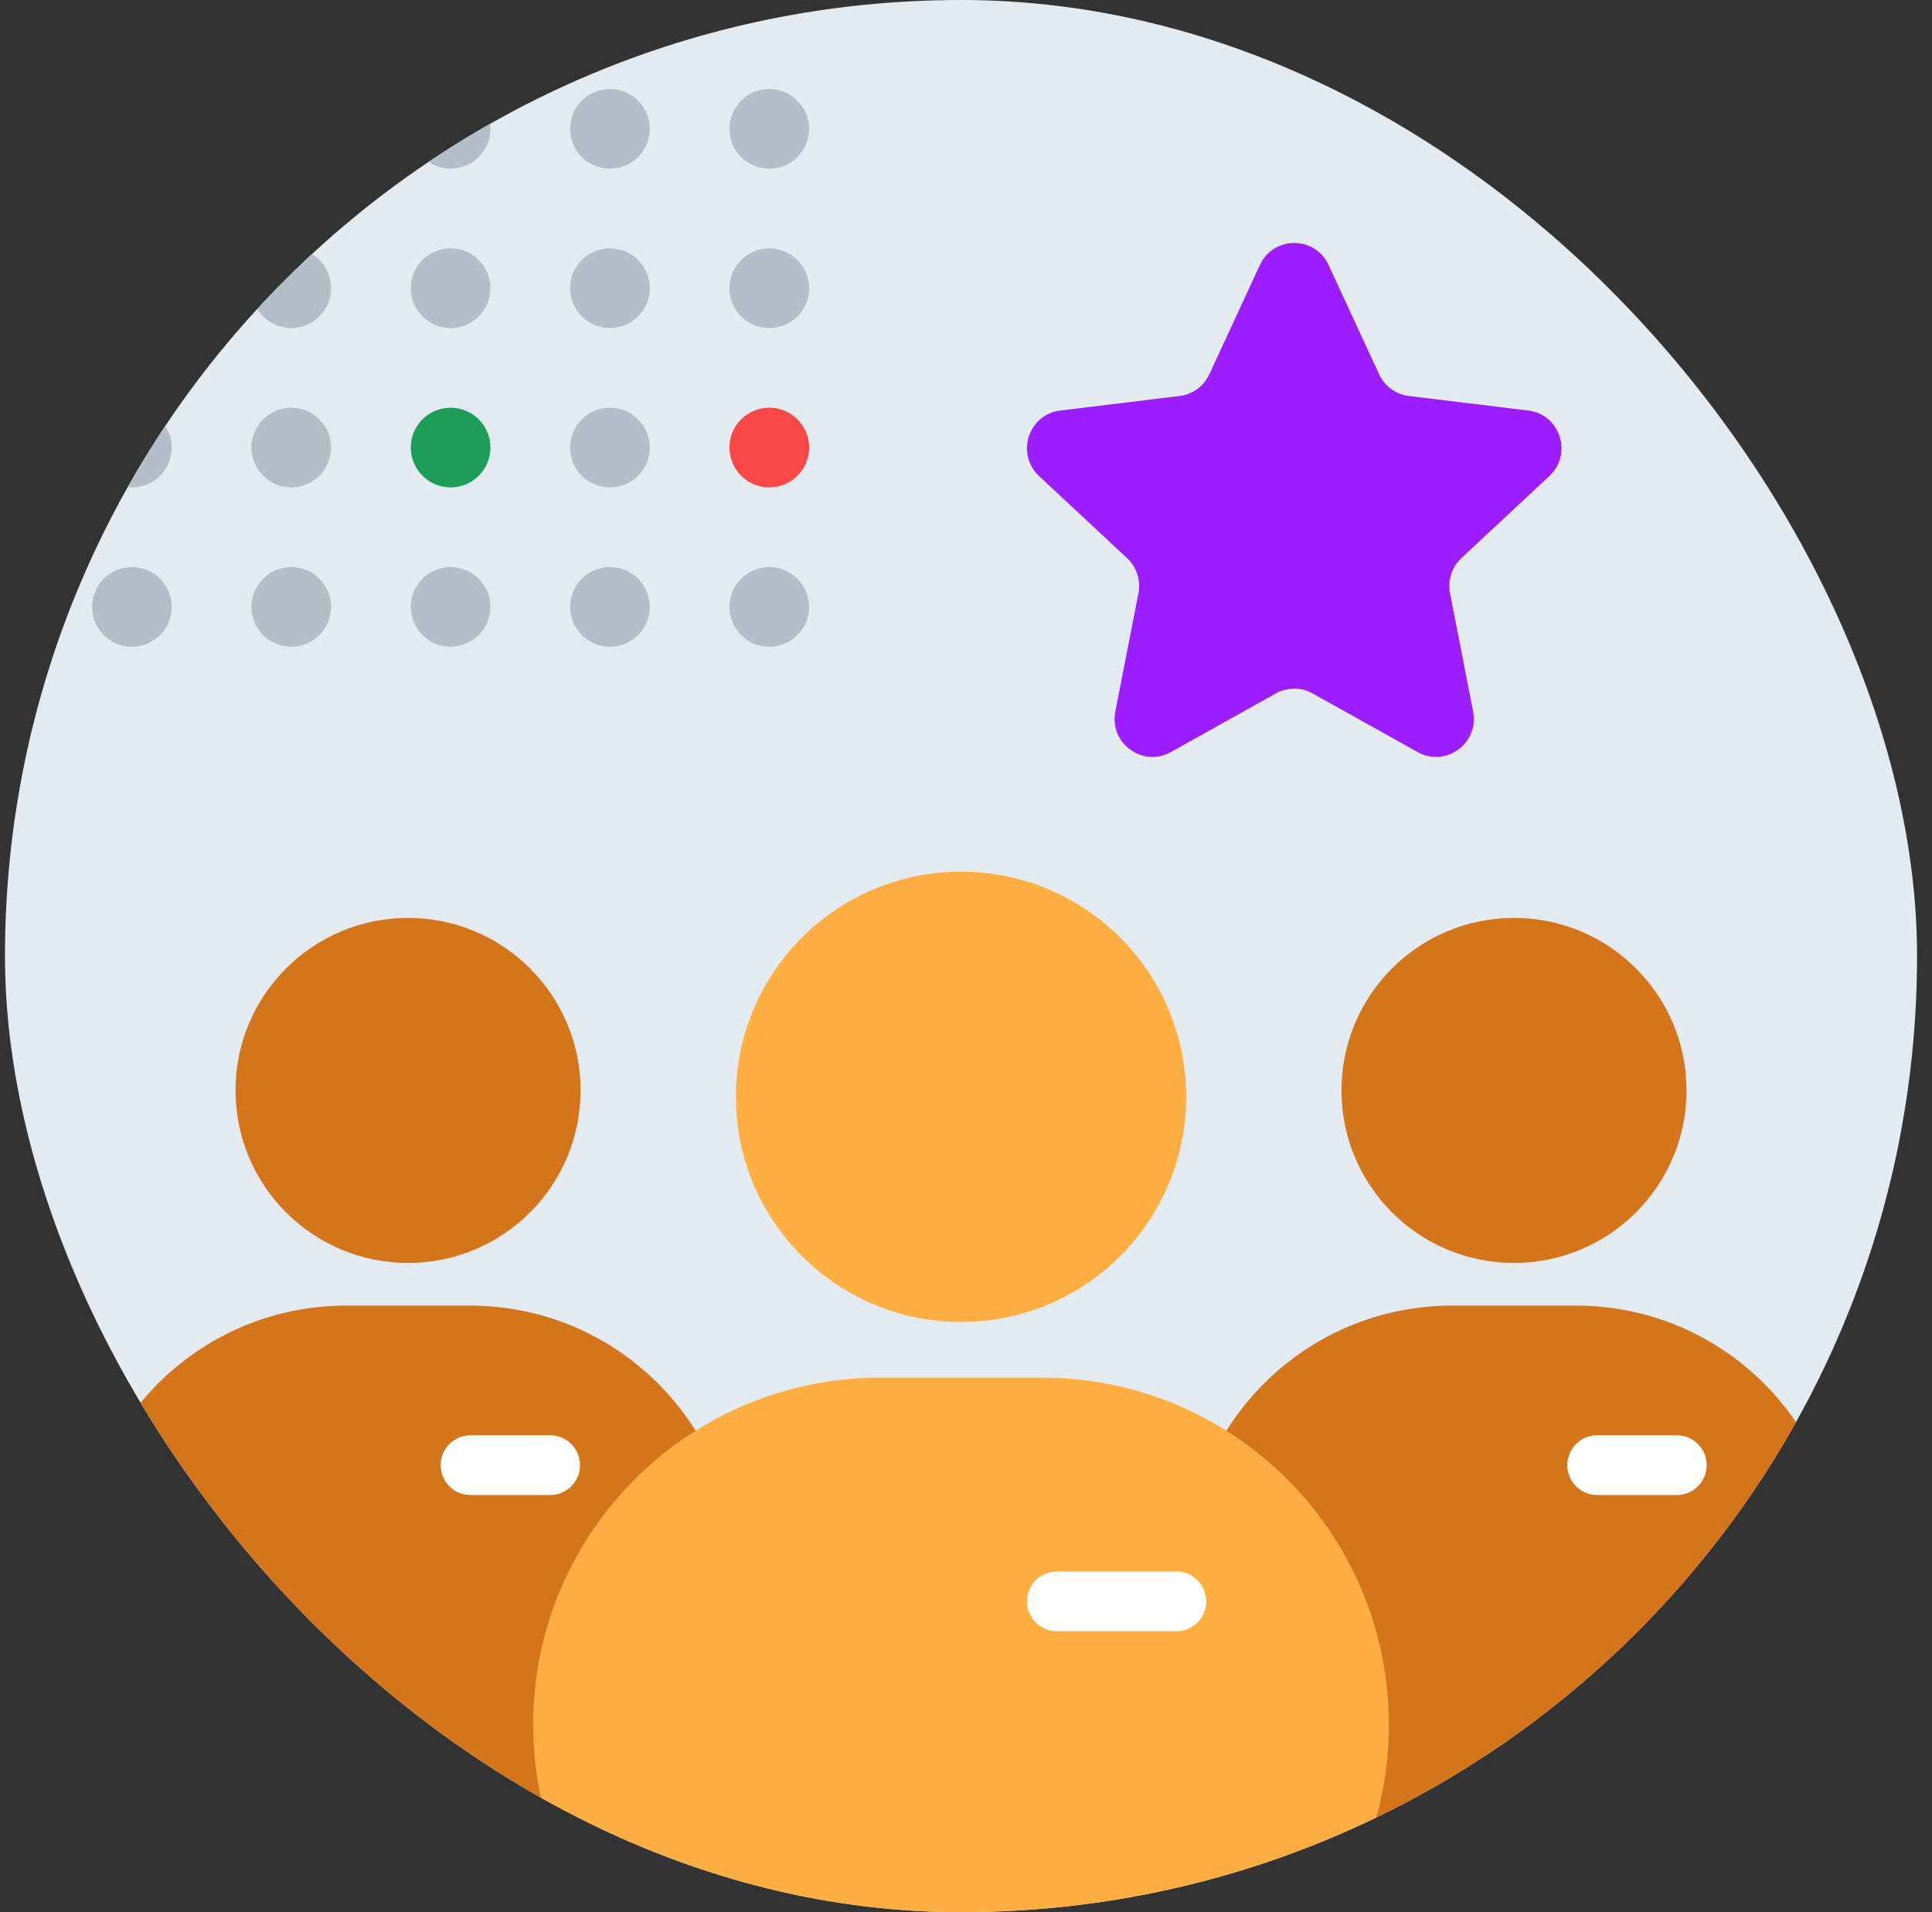 <svg width="97" height="96" viewBox="0 0 97 96" fill="none" xmlns="http://www.w3.org/2000/svg">
<rect x="0" y="0" width="97" height="96" fill="#333333" stroke="none"/>
<g clip-path="url(#clip0_13732_9536)">
<rect x="0.25" width="96" height="96" rx="48" fill="#E4EBF0"/>
<path d="M76.013 63.405C80.797 63.405 84.674 59.528 84.674 54.744C84.674 49.961 80.797 46.083 76.013 46.083C71.23 46.083 67.352 49.961 67.352 54.744C67.352 59.528 71.23 63.405 76.013 63.405Z" fill="#D4741B"/>
<path d="M20.486 63.405C25.27 63.405 29.148 59.528 29.148 54.744C29.148 49.961 25.27 46.083 20.486 46.083C15.703 46.083 11.825 49.961 11.825 54.744C11.825 59.528 15.703 63.405 20.486 63.405Z" fill="#D4741B"/>
<path d="M59.553 78.897C59.553 71.525 65.529 65.548 72.901 65.548H79.126C86.498 65.548 92.474 71.525 92.474 78.897C92.474 86.269 86.498 92.245 79.126 92.245H72.901C65.529 92.245 59.553 86.269 59.553 78.897Z" fill="#D4741B"/>
<path d="M4.026 78.897C4.026 71.525 10.002 65.548 17.375 65.548H23.599C30.971 65.548 36.947 71.525 36.947 78.897C36.947 86.269 30.971 92.245 23.599 92.245H17.375C10.002 92.245 4.026 86.269 4.026 78.897Z" fill="#D4741B"/>
<path d="M48.25 66.368C54.492 66.368 59.553 61.307 59.553 55.065C59.553 48.822 54.492 43.762 48.25 43.762C42.008 43.762 36.947 48.822 36.947 55.065C36.947 61.307 42.008 66.368 48.25 66.368Z" fill="#FFAE41"/>
<path d="M26.769 86.584C26.769 76.964 34.568 69.164 44.189 69.164H52.311C61.932 69.164 69.731 76.964 69.731 86.584C69.731 96.205 61.932 104.005 52.311 104.005H44.189C34.568 104.005 26.769 96.205 26.769 86.584Z" fill="#FFAE41"/>
<path d="M38.623 0.469C37.518 0.469 36.623 -0.426 36.623 -1.531C36.623 -2.635 37.518 -3.531 38.623 -3.531C39.727 -3.531 40.623 -2.635 40.623 -1.531C40.623 -0.426 39.727 0.469 38.623 0.469Z" fill="#B3BEC9"/>
<path d="M38.623 8.469C37.518 8.469 36.623 7.574 36.623 6.469C36.623 5.365 37.518 4.469 38.623 4.469C39.727 4.469 40.623 5.365 40.623 6.469C40.623 7.574 39.727 8.469 38.623 8.469Z" fill="#B3BEC9"/>
<path d="M38.623 16.469C37.518 16.469 36.623 15.574 36.623 14.469C36.623 13.365 37.518 12.469 38.623 12.469C39.727 12.469 40.623 13.365 40.623 14.469C40.623 15.574 39.727 16.469 38.623 16.469Z" fill="#B3BEC9"/>
<path d="M38.623 24.469C37.518 24.469 36.623 23.574 36.623 22.469C36.623 21.365 37.518 20.469 38.623 20.469C39.727 20.469 40.623 21.365 40.623 22.469C40.623 23.574 39.727 24.469 38.623 24.469Z" fill="#F84747"/>
<path d="M38.623 32.469C37.518 32.469 36.623 31.574 36.623 30.469C36.623 29.365 37.518 28.469 38.623 28.469C39.727 28.469 40.623 29.365 40.623 30.469C40.623 31.574 39.727 32.469 38.623 32.469Z" fill="#B3BEC9"/>
<path d="M30.623 0.469C29.518 0.469 28.623 -0.426 28.623 -1.531C28.623 -2.635 29.518 -3.531 30.623 -3.531C31.727 -3.531 32.623 -2.635 32.623 -1.531C32.623 -0.426 31.727 0.469 30.623 0.469Z" fill="#B3BEC9"/>
<path d="M30.623 8.469C29.518 8.469 28.623 7.574 28.623 6.469C28.623 5.365 29.518 4.469 30.623 4.469C31.727 4.469 32.623 5.365 32.623 6.469C32.623 7.574 31.727 8.469 30.623 8.469Z" fill="#B3BEC9"/>
<path d="M30.623 16.469C29.518 16.469 28.623 15.574 28.623 14.469C28.623 13.365 29.518 12.469 30.623 12.469C31.727 12.469 32.623 13.365 32.623 14.469C32.623 15.574 31.727 16.469 30.623 16.469Z" fill="#B3BEC9"/>
<path d="M30.623 24.469C29.518 24.469 28.623 23.574 28.623 22.469C28.623 21.365 29.518 20.469 30.623 20.469C31.727 20.469 32.623 21.365 32.623 22.469C32.623 23.574 31.727 24.469 30.623 24.469Z" fill="#B3BEC9"/>
<path d="M30.623 32.469C29.518 32.469 28.623 31.574 28.623 30.469C28.623 29.365 29.518 28.469 30.623 28.469C31.727 28.469 32.623 29.365 32.623 30.469C32.623 31.574 31.727 32.469 30.623 32.469Z" fill="#B3BEC9"/>
<path d="M22.623 0.469C21.518 0.469 20.623 -0.426 20.623 -1.531C20.623 -2.635 21.518 -3.531 22.623 -3.531C23.727 -3.531 24.623 -2.635 24.623 -1.531C24.623 -0.426 23.727 0.469 22.623 0.469Z" fill="#B3BEC9"/>
<path d="M14.623 0.469C13.518 0.469 12.623 -0.426 12.623 -1.531C12.623 -2.635 13.518 -3.531 14.623 -3.531C15.727 -3.531 16.623 -2.635 16.623 -1.531C16.623 -0.426 15.727 0.469 14.623 0.469Z" fill="#B3BEC9"/>
<path d="M6.623 0.469C5.518 0.469 4.623 -0.426 4.623 -1.531C4.623 -2.635 5.518 -3.531 6.623 -3.531C7.727 -3.531 8.623 -2.635 8.623 -1.531C8.623 -0.426 7.727 0.469 6.623 0.469Z" fill="#B3BEC9"/>
<path d="M-1.377 0.469C-2.482 0.469 -3.377 -0.426 -3.377 -1.531C-3.377 -2.635 -2.482 -3.531 -1.377 -3.531C-0.273 -3.531 0.623 -2.635 0.623 -1.531C0.623 -0.426 -0.273 0.469 -1.377 0.469Z" fill="#B3BEC9"/>
<path d="M22.623 8.469C21.518 8.469 20.623 7.574 20.623 6.469C20.623 5.365 21.518 4.469 22.623 4.469C23.727 4.469 24.623 5.365 24.623 6.469C24.623 7.574 23.727 8.469 22.623 8.469Z" fill="#B3BEC9"/>
<path d="M14.623 8.469C13.518 8.469 12.623 7.574 12.623 6.469C12.623 5.365 13.518 4.469 14.623 4.469C15.727 4.469 16.623 5.365 16.623 6.469C16.623 7.574 15.727 8.469 14.623 8.469Z" fill="#B3BEC9"/>
<path d="M6.623 8.469C5.518 8.469 4.623 7.574 4.623 6.469C4.623 5.365 5.518 4.469 6.623 4.469C7.727 4.469 8.623 5.365 8.623 6.469C8.623 7.574 7.727 8.469 6.623 8.469Z" fill="#B3BEC9"/>
<path d="M-1.377 8.469C-2.482 8.469 -3.377 7.574 -3.377 6.469C-3.377 5.365 -2.482 4.469 -1.377 4.469C-0.273 4.469 0.623 5.365 0.623 6.469C0.623 7.574 -0.273 8.469 -1.377 8.469Z" fill="#B3BEC9"/>
<path d="M22.623 16.469C21.518 16.469 20.623 15.574 20.623 14.469C20.623 13.365 21.518 12.469 22.623 12.469C23.727 12.469 24.623 13.365 24.623 14.469C24.623 15.574 23.727 16.469 22.623 16.469Z" fill="#B3BEC9"/>
<path d="M14.623 16.469C13.518 16.469 12.623 15.574 12.623 14.469C12.623 13.365 13.518 12.469 14.623 12.469C15.727 12.469 16.623 13.365 16.623 14.469C16.623 15.574 15.727 16.469 14.623 16.469Z" fill="#B3BEC9"/>
<path d="M6.623 16.469C5.518 16.469 4.623 15.574 4.623 14.469C4.623 13.365 5.518 12.469 6.623 12.469C7.727 12.469 8.623 13.365 8.623 14.469C8.623 15.574 7.727 16.469 6.623 16.469Z" fill="#B3BEC9"/>
<path d="M-1.377 16.469C-2.482 16.469 -3.377 15.574 -3.377 14.469C-3.377 13.365 -2.482 12.469 -1.377 12.469C-0.273 12.469 0.623 13.365 0.623 14.469C0.623 15.574 -0.273 16.469 -1.377 16.469Z" fill="#B3BEC9"/>
<path d="M22.623 24.469C21.518 24.469 20.623 23.574 20.623 22.469C20.623 21.365 21.518 20.469 22.623 20.469C23.727 20.469 24.623 21.365 24.623 22.469C24.623 23.574 23.727 24.469 22.623 24.469Z" fill="#1C9E59"/>
<path d="M14.623 24.469C13.518 24.469 12.623 23.574 12.623 22.469C12.623 21.365 13.518 20.469 14.623 20.469C15.727 20.469 16.623 21.365 16.623 22.469C16.623 23.574 15.727 24.469 14.623 24.469Z" fill="#B3BEC9"/>
<path d="M6.623 24.469C5.518 24.469 4.623 23.574 4.623 22.469C4.623 21.365 5.518 20.469 6.623 20.469C7.727 20.469 8.623 21.365 8.623 22.469C8.623 23.574 7.727 24.469 6.623 24.469Z" fill="#B3BEC9"/>
<path d="M-1.377 24.469C-2.482 24.469 -3.377 23.574 -3.377 22.469C-3.377 21.365 -2.482 20.469 -1.377 20.469C-0.273 20.469 0.623 21.365 0.623 22.469C0.623 23.574 -0.273 24.469 -1.377 24.469Z" fill="#B3BEC9"/>
<path d="M22.623 32.469C21.518 32.469 20.623 31.574 20.623 30.469C20.623 29.365 21.518 28.469 22.623 28.469C23.727 28.469 24.623 29.365 24.623 30.469C24.623 31.574 23.727 32.469 22.623 32.469Z" fill="#B3BEC9"/>
<path d="M14.623 32.469C13.518 32.469 12.623 31.574 12.623 30.469C12.623 29.365 13.518 28.469 14.623 28.469C15.727 28.469 16.623 29.365 16.623 30.469C16.623 31.574 15.727 32.469 14.623 32.469Z" fill="#B3BEC9"/>
<path d="M6.623 32.469C5.518 32.469 4.623 31.574 4.623 30.469C4.623 29.365 5.518 28.469 6.623 28.469C7.727 28.469 8.623 29.365 8.623 30.469C8.623 31.574 7.727 32.469 6.623 32.469Z" fill="#B3BEC9"/>
<path d="M-1.377 32.469C-2.482 32.469 -3.377 31.574 -3.377 30.469C-3.377 29.365 -2.482 28.469 -1.377 28.469C-0.273 28.469 0.623 29.365 0.623 30.469C0.623 31.574 -0.273 32.469 -1.377 32.469Z" fill="#9C1EFF"/>
<path fill-rule="evenodd" clip-rule="evenodd" d="M51.56 80.397C51.56 79.568 52.232 78.897 53.06 78.897H59.06C59.889 78.897 60.56 79.568 60.56 80.397C60.56 81.225 59.889 81.897 59.06 81.897H53.06C52.232 81.897 51.56 81.225 51.56 80.397Z" fill="white"/>
<path fill-rule="evenodd" clip-rule="evenodd" d="M78.688 73.558C78.688 72.73 79.36 72.058 80.188 72.058H84.188C85.016 72.058 85.688 72.73 85.688 73.558C85.688 74.386 85.016 75.058 84.188 75.058H80.188C79.36 75.058 78.688 74.386 78.688 73.558Z" fill="white"/>
<path fill-rule="evenodd" clip-rule="evenodd" d="M22.123 73.558C22.123 72.73 22.794 72.058 23.623 72.058H27.623C28.451 72.058 29.123 72.73 29.123 73.558C29.123 74.386 28.451 75.058 27.623 75.058H23.623C22.794 75.058 22.123 74.386 22.123 73.558Z" fill="white"/>
<path d="M63.257 13.301C63.937 11.83 66.021 11.83 66.702 13.301L69.243 18.792C69.519 19.39 70.084 19.802 70.737 19.881L76.725 20.61C78.329 20.805 78.973 22.794 77.789 23.899L73.371 28.021C72.89 28.47 72.674 29.136 72.801 29.784L73.961 35.725C74.272 37.317 72.586 38.546 71.174 37.757L65.903 34.814C65.328 34.493 64.63 34.493 64.056 34.814L58.785 37.757C57.372 38.546 55.687 37.317 55.997 35.725L57.158 29.784C57.284 29.136 57.068 28.47 56.587 28.021L52.169 23.899C50.985 22.794 51.629 20.805 53.234 20.61L59.222 19.881C59.874 19.802 60.439 19.39 60.716 18.792L63.257 13.301Z" fill="#9C1EFF"/>
</g>
<defs>
<clipPath id="clip0_13732_9536">
<rect x="0.25" width="96" height="96" rx="48" fill="white"/>
</clipPath>
</defs>
</svg>
